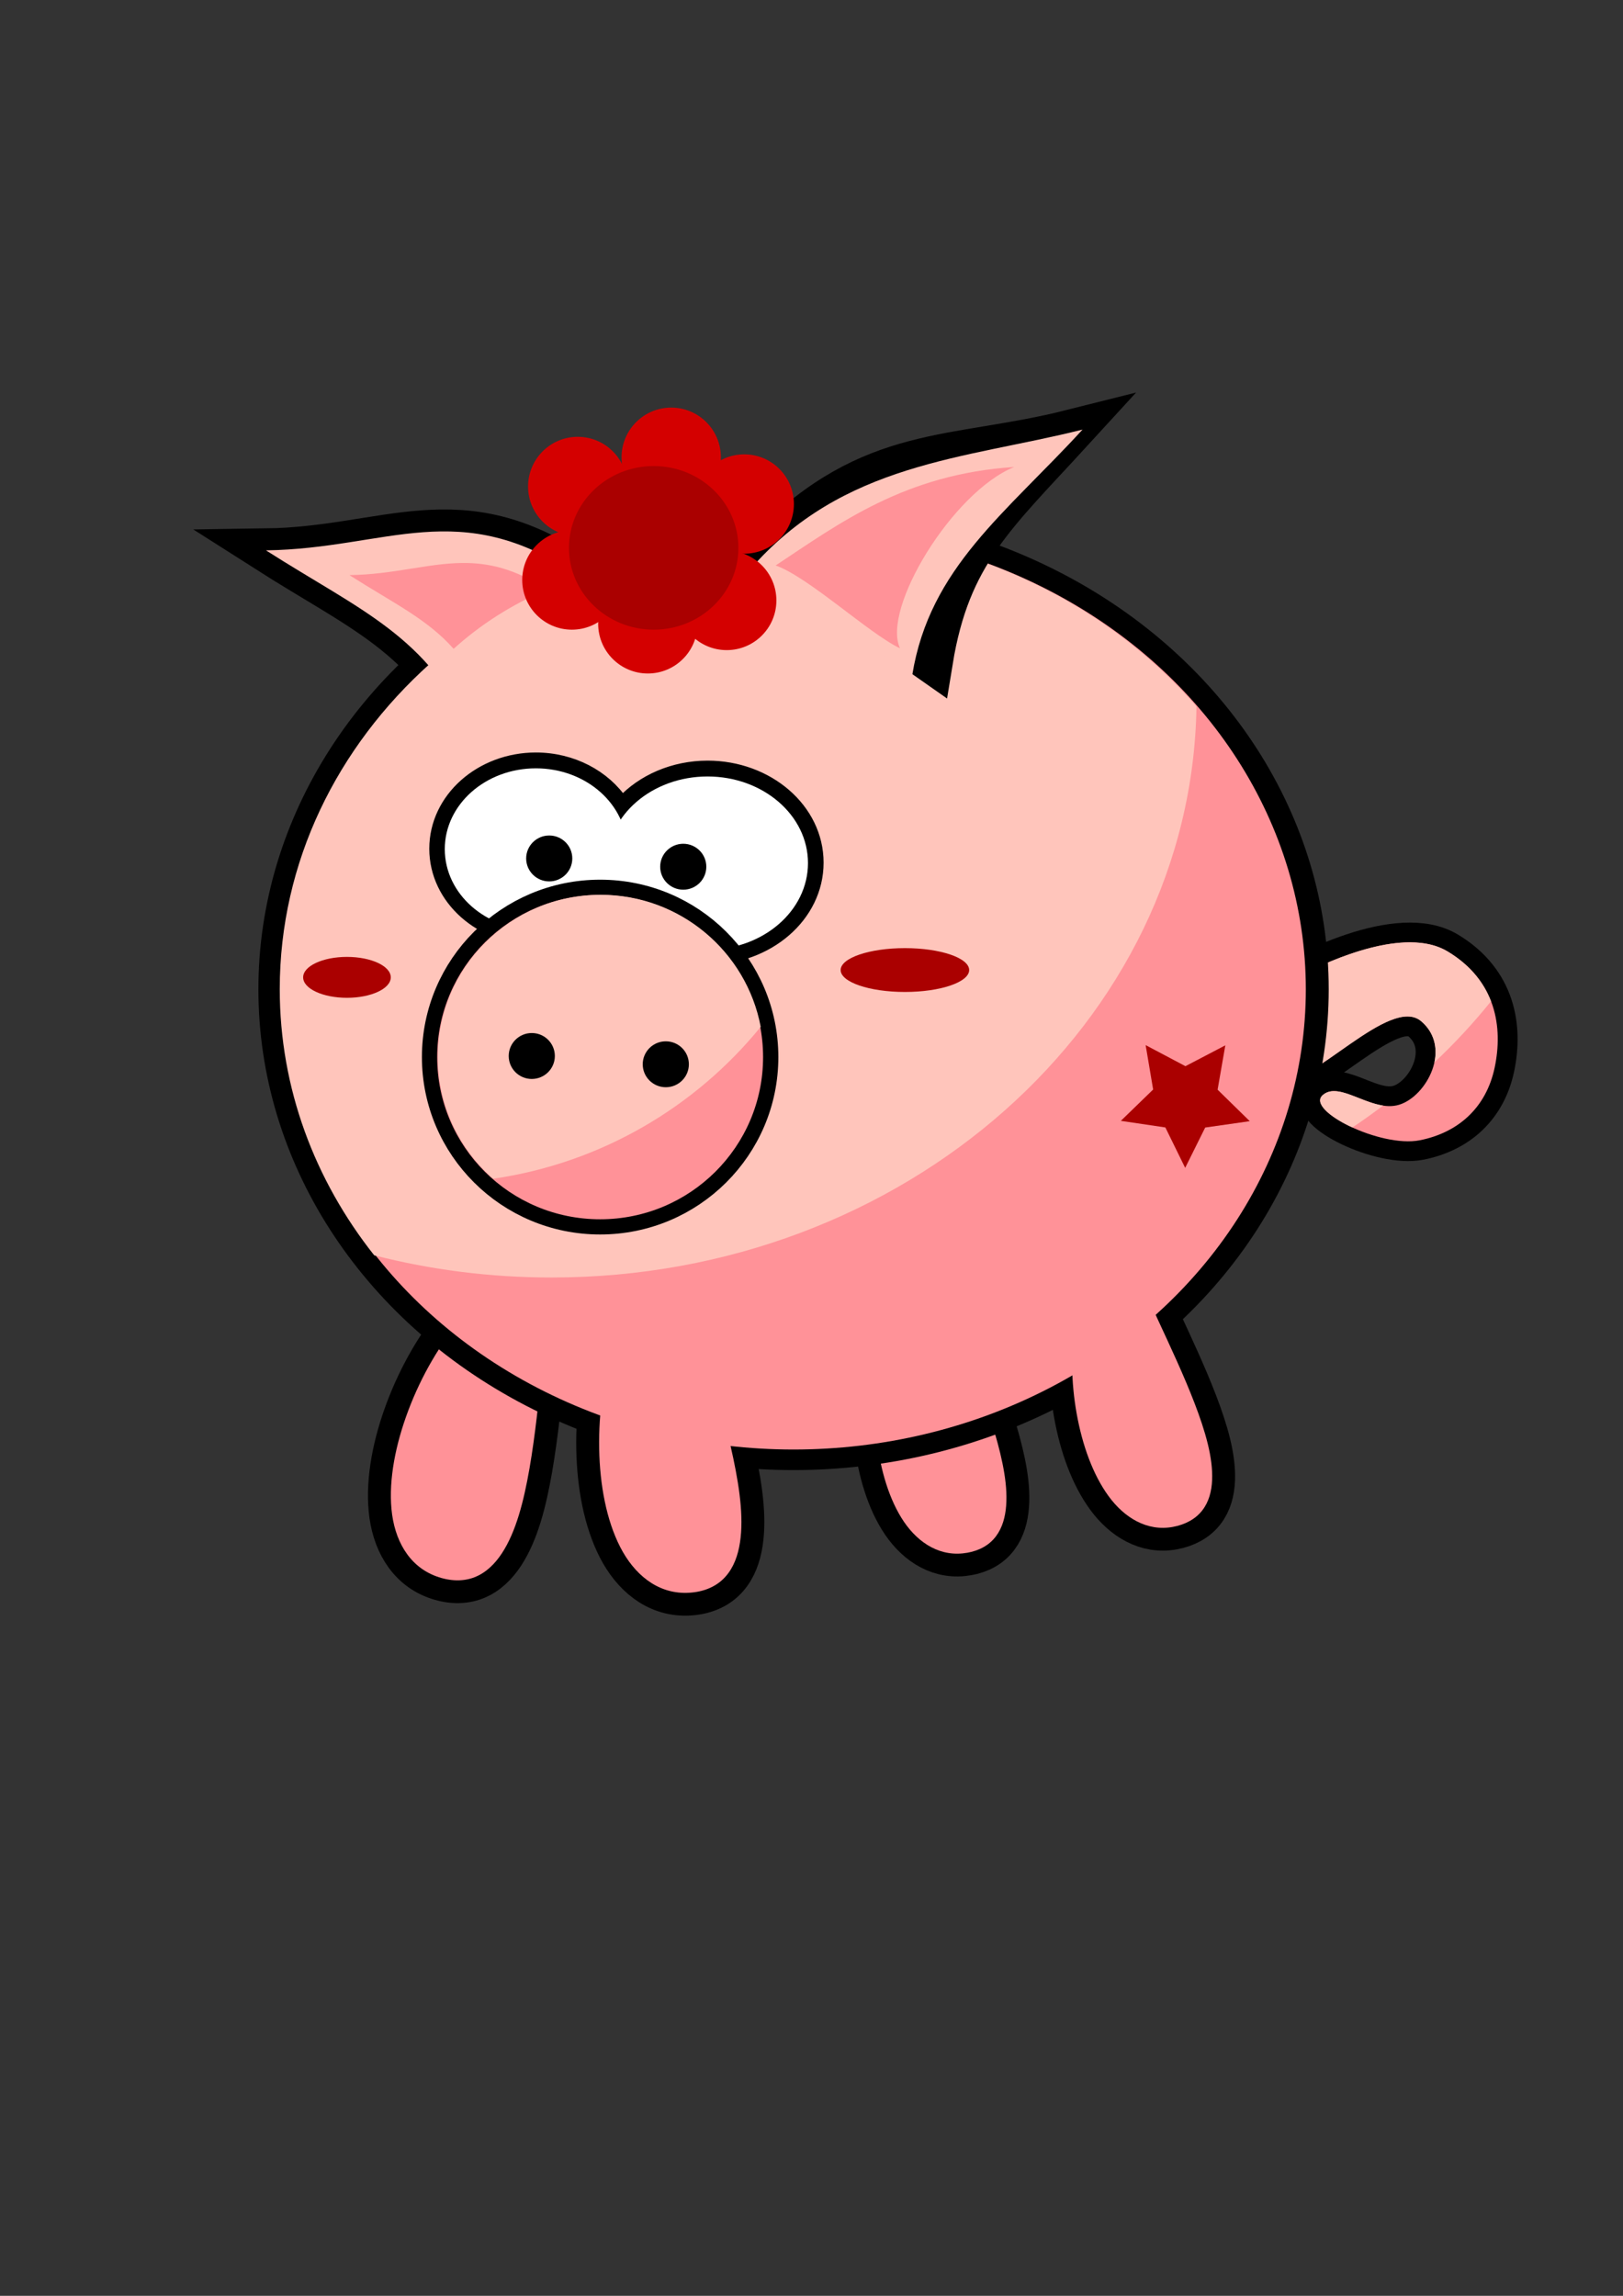 <?xml version="1.0" encoding="UTF-8" standalone="no"?>
<!-- Created with Inkscape (http://www.inkscape.org/) -->

<svg
   xmlns:dc="http://purl.org/dc/elements/1.1/"
   xmlns:cc="http://creativecommons.org/ns#"
   xmlns:rdf="http://www.w3.org/1999/02/22-rdf-syntax-ns#"
   xmlns:svg="http://www.w3.org/2000/svg"
   xmlns="http://www.w3.org/2000/svg"
   xmlns:xlink="http://www.w3.org/1999/xlink"
   xmlns:sodipodi="http://sodipodi.sourceforge.net/DTD/sodipodi-0.dtd"
   xmlns:inkscape="http://www.inkscape.org/namespaces/inkscape"
   id="svg8"
   version="1.1"
   viewBox="0 0 210 297"
   height="297mm"
   width="210mm"
   inkscape:version="0.92.4 (5da689c313, 2019-01-14)"
   sodipodi:docname="pig.svg">
  <rect x="0" y="0" width="210" height="297" fill="#333333" stroke="none"/>
  <defs
     id="defs2">
    <inkscape:perspective
       sodipodi:type="inkscape:persp3d"
       inkscape:vp_x="-228.79219 : 1378.8235 : 1"
       inkscape:vp_y="0 : 2672.7638 : 0"
       inkscape:vp_z="13657.96 : 1378.8235 : 1"
       inkscape:persp3d-origin="6714.5835 : 910.0376 : 1"
       id="perspective5316" />
    <inkscape:perspective
       id="perspective32"
       inkscape:persp3d-origin="1338.4052 : 593.74028 : 1"
       inkscape:vp_z="2708.0947 : 1170.0935 : 1"
       inkscape:vp_y="-188.66427 : 551.87118 : 0"
       inkscape:vp_x="-97.465241 : 210.97656 : 1"
       sodipodi:type="inkscape:persp3d" />
    <linearGradient
       id="linearGradient3274">
      <stop
         id="stop3276"
         offset="0"
         style="stop-color: rgb(255, 0, 0); stop-opacity: 1;" />
      <stop
         id="stop3278"
         offset="1"
         style="stop-color: rgb(255, 98, 98); stop-opacity: 1;" />
    </linearGradient>
    <linearGradient
       id="linearGradient3169">
      <stop
         id="stop3171"
         offset="0"
         style="stop-color: rgb(212, 212, 212); stop-opacity: 1;" />
      <stop
         id="stop3173"
         offset="1"
         style="stop-color: rgb(159, 150, 150); stop-opacity: 1;" />
    </linearGradient>
    <linearGradient
       id="linearGradient3161">
      <stop
         id="stop3163"
         offset="0"
         style="stop-color: rgb(0, 190, 255); stop-opacity: 1;" />
      <stop
         id="stop3165"
         offset="1"
         style="stop-color: rgb(0, 116, 255); stop-opacity: 1;" />
    </linearGradient>
    <linearGradient
       y2="602.719"
       x2="393.214"
       y1="544.862"
       x1="-133.214"
       gradientTransform="matrix(1.173,0,0,1.227,-28.228,-58.901)"
       gradientUnits="userSpaceOnUse"
       id="linearGradient3218"
       xlink:href="#linearGradient3169"
       inkscape:collect="always" />
    <linearGradient
       y2="537.005"
       x2="393.214"
       y1="180.934"
       x1="-133.214"
       gradientUnits="userSpaceOnUse"
       id="linearGradient3220"
       xlink:href="#linearGradient3169"
       inkscape:collect="always" />
    <linearGradient
       y2="501.291"
       x2="320.221"
       y1="215.219"
       x1="-60.221"
       gradientUnits="userSpaceOnUse"
       id="linearGradient3222"
       xlink:href="#linearGradient3161"
       inkscape:collect="always" />
    <linearGradient
       id="linearGradient2388">
      <stop
         id="stop2390"
         offset="0"
         style="stop-color:#ff0f0f;stop-opacity:1;" />
      <stop
         id="stop2392"
         offset="1"
         style="stop-color:#790000;stop-opacity:1;" />
    </linearGradient>
    <linearGradient
       id="linearGradient2342">
      <stop
         id="stop2344"
         offset="0"
         style="stop-color:#c98b2b;stop-opacity:0;" />
      <stop
         id="stop2346"
         offset="1"
         style="stop-color:#c98b2b;stop-opacity:1;" />
    </linearGradient>
    <linearGradient
       id="linearGradient2331">
      <stop
         id="stop2333"
         offset="0"
         style="stop-color:#fdfdfd;stop-opacity:1;" />
      <stop
         id="stop2335"
         offset="1"
         style="stop-color:#dcdcdc;stop-opacity:1;" />
    </linearGradient>
    <linearGradient
       id="linearGradient15809">
      <stop
         id="stop15811"
         offset="0"
         style="stop-color:#eeffaa;stop-opacity:1" />
      <stop
         id="stop15813"
         offset="1"
         style="stop-color:#82ad00;stop-opacity:1;" />
    </linearGradient>
    <linearGradient
       id="linearGradient6884">
      <stop
         id="stop6886"
         offset="0"
         style="stop-color:#ff8900;stop-opacity:1;" />
      <stop
         id="stop6888"
         offset="1"
         style="stop-color:#b64014;stop-opacity:1;" />
    </linearGradient>
    <linearGradient
       id="linearGradient5028">
      <stop
         id="stop5030"
         offset="0"
         style="stop-color:#2d5016;stop-opacity:1;" />
      <stop
         id="stop5032"
         offset="1"
         style="stop-color:#5aa02c;stop-opacity:1" />
    </linearGradient>
    <linearGradient
       id="linearGradient15803">
      <stop
         style="stop-color:#2b1100;stop-opacity:1;"
         offset="0"
         id="stop15805" />
      <stop
         style="stop-color:#d45500;stop-opacity:1"
         offset="1"
         id="stop15807" />
    </linearGradient>
    <linearGradient
       id="linearGradient11080">
      <stop
         id="stop11082"
         offset="0"
         style="stop-color:#f6ffd5;stop-opacity:1" />
      <stop
         id="stop11084"
         offset="1"
         style="stop-color:#529d50;stop-opacity:1;" />
    </linearGradient>
    <linearGradient
       id="linearGradient9737">
      <stop
         style="stop-color:#ffdd55;stop-opacity:1"
         offset="0"
         id="stop9739" />
      <stop
         style="stop-color:#4d7600;stop-opacity:1;"
         offset="1"
         id="stop9741" />
    </linearGradient>
    <linearGradient
       id="linearGradient8530">
      <stop
         style="stop-color:#eeffaa;stop-opacity:1"
         offset="0"
         id="stop8532" />
      <stop
         id="stop14737"
         offset="0.5"
         style="stop-color:#90bf55;stop-opacity:1;" />
      <stop
         style="stop-color:#338000;stop-opacity:1"
         offset="1"
         id="stop8534" />
    </linearGradient>
    <linearGradient
       id="linearGradient5040">
      <stop
         id="stop5042"
         offset="0"
         style="stop-color:#800000;stop-opacity:1;" />
      <stop
         id="stop5044"
         offset="1"
         style="stop-color:#501616;stop-opacity:1" />
    </linearGradient>
    <linearGradient
       id="linearGradient15797">
      <stop
         style="stop-color:#2b1100;stop-opacity:1;"
         offset="0"
         id="stop15799" />
      <stop
         style="stop-color:#aa4400;stop-opacity:1"
         offset="1"
         id="stop15801" />
    </linearGradient>
    <linearGradient
       id="linearGradient12058">
      <stop
         id="stop12060"
         offset="0"
         style="stop-color:#d4aa00;stop-opacity:1" />
      <stop
         id="stop12062"
         offset="1"
         style="stop-color:#ffeeaa;stop-opacity:1" />
    </linearGradient>
    <linearGradient
       id="linearGradient12064">
      <stop
         style="stop-color:#e9cc55;stop-opacity:1"
         offset="0"
         id="stop12066" />
      <stop
         style="stop-color:#ffeeaa;stop-opacity:1"
         offset="1"
         id="stop12068" />
    </linearGradient>
    <linearGradient
       id="linearGradient11913">
      <stop
         style="stop-color:#e6aa00;stop-opacity:1;"
         offset="0"
         id="stop11915" />
      <stop
         style="stop-color:#ffeeaa;stop-opacity:1"
         offset="1"
         id="stop11917" />
    </linearGradient>
    <linearGradient
       id="linearGradient12236">
      <stop
         style="stop-color:#d4aa00;stop-opacity:1"
         offset="0"
         id="stop12238" />
      <stop
         style="stop-color:#ffe680;stop-opacity:1"
         offset="1"
         id="stop12240" />
    </linearGradient>
    <linearGradient
       id="linearGradient12230">
      <stop
         id="stop12232"
         offset="0"
         style="stop-color:#d4aa00;stop-opacity:1" />
      <stop
         id="stop12234"
         offset="1"
         style="stop-color:#f4eed7;stop-opacity:1" />
    </linearGradient>
    <linearGradient
       id="linearGradient12532">
      <stop
         id="stop12534"
         offset="0"
         style="stop-color:#e9cc55;stop-opacity:1" />
      <stop
         id="stop12536"
         offset="1"
         style="stop-color:#decd87;stop-opacity:1" />
    </linearGradient>
    <linearGradient
       id="linearGradient12526">
      <stop
         style="stop-color:#d4aa00;stop-opacity:1"
         offset="0"
         id="stop12528" />
      <stop
         style="stop-color:#e9ddaf;stop-opacity:1"
         offset="1"
         id="stop12530" />
    </linearGradient>
    <linearGradient
       id="linearGradient12520">
      <stop
         id="stop12522"
         offset="0"
         style="stop-color:#e9cc55;stop-opacity:1" />
      <stop
         id="stop12524"
         offset="1"
         style="stop-color:#fff6d5;stop-opacity:1" />
    </linearGradient>
    <linearGradient
       id="linearGradient10390">
      <stop
         style="stop-color:#552200;stop-opacity:1"
         offset="0"
         id="stop10392" />
      <stop
         style="stop-color:#554400;stop-opacity:1"
         offset="1"
         id="stop10394" />
    </linearGradient>
    <linearGradient
       id="linearGradient10132">
      <stop
         id="stop10134"
         offset="0"
         style="stop-color:#afe9af;stop-opacity:1;" />
      <stop
         id="stop10136"
         offset="1"
         style="stop-color:#004900;stop-opacity:1;" />
    </linearGradient>
    <linearGradient
       id="linearGradient10260">
      <stop
         style="stop-color:#002b00;stop-opacity:1"
         offset="0"
         id="stop10262" />
      <stop
         style="stop-color:#7db27d;stop-opacity:1"
         offset="1"
         id="stop10264" />
    </linearGradient>
    <linearGradient
       id="linearGradient9824">
      <stop
         id="stop9826"
         offset="0"
         style="stop-color:#9dc22c;stop-opacity:1;" />
      <stop
         id="stop9828"
         offset="1"
         style="stop-color:#eeffaa;stop-opacity:1" />
    </linearGradient>
    <linearGradient
       id="linearGradient11611">
      <stop
         style="stop-color:#000050;stop-opacity:1;"
         offset="0"
         id="stop11613" />
      <stop
         style="stop-color:#22280b;stop-opacity:0;"
         offset="1"
         id="stop11615" />
    </linearGradient>
    <linearGradient
       id="linearGradient12008">
      <stop
         id="stop12010"
         offset="0"
         style="stop-color:#552200;stop-opacity:1" />
      <stop
         id="stop12012"
         offset="1"
         style="stop-color:#002400;stop-opacity:1;" />
    </linearGradient>
    <linearGradient
       id="linearGradient9014">
      <stop
         id="stop9018"
         offset="0"
         style="stop-color:#ffff14;stop-opacity:1;" />
      <stop
         style="stop-color:#ffcc00;stop-opacity:1"
         offset="1"
         id="stop9020" />
    </linearGradient>
    <linearGradient
       id="linearGradient9112">
      <stop
         style="stop-color:#d45500;stop-opacity:1"
         offset="0"
         id="stop9114" />
      <stop
         style="stop-color:#ffffff;stop-opacity:1"
         offset="1"
         id="stop9116" />
    </linearGradient>
    <linearGradient
       id="linearGradient9427">
      <stop
         style="stop-color:#abc837;stop-opacity:1;"
         offset="0"
         id="stop9429" />
      <stop
         style="stop-color:#225500;stop-opacity:1"
         offset="1"
         id="stop9431" />
    </linearGradient>
    <linearGradient
       id="linearGradient9044">
      <stop
         id="stop9046"
         offset="0"
         style="stop-color:#abc837;stop-opacity:1;" />
      <stop
         id="stop9048"
         offset="1"
         style="stop-color:#338000;stop-opacity:1" />
    </linearGradient>
    <linearGradient
       id="linearGradient9421">
      <stop
         id="stop9423"
         offset="0"
         style="stop-color:#aad400;stop-opacity:1" />
      <stop
         id="stop9425"
         offset="1"
         style="stop-color:#225500;stop-opacity:1" />
    </linearGradient>
    <linearGradient
       id="linearGradient9415">
      <stop
         id="stop9417"
         offset="0"
         style="stop-color:#ccff00;stop-opacity:1" />
      <stop
         id="stop9419"
         offset="1"
         style="stop-color:#447821;stop-opacity:1" />
    </linearGradient>
    <linearGradient
       id="linearGradient9472">
      <stop
         id="stop9474"
         offset="0"
         style="stop-color:#ccff00;stop-opacity:1" />
      <stop
         id="stop9476"
         offset="1"
         style="stop-color:#225500;stop-opacity:1" />
    </linearGradient>
    <linearGradient
       id="linearGradient9246">
      <stop
         style="stop-color:#aad400;stop-opacity:1"
         offset="0"
         id="stop9248" />
      <stop
         style="stop-color:#338000;stop-opacity:1"
         offset="1"
         id="stop9250" />
    </linearGradient>
    <linearGradient
       id="linearGradient9276">
      <stop
         style="stop-color:#ccff00;stop-opacity:1"
         offset="0"
         id="stop9278" />
      <stop
         style="stop-color:#338000;stop-opacity:1"
         offset="1"
         id="stop9280" />
    </linearGradient>
    <linearGradient
       id="linearGradient9985">
      <stop
         id="stop9987"
         offset="0"
         style="stop-color:#ddff55;stop-opacity:1" />
      <stop
         id="stop9989"
         offset="1"
         style="stop-color:#338000;stop-opacity:1" />
    </linearGradient>
    <linearGradient
       id="linearGradient10384">
      <stop
         style="stop-color:#2b1100;stop-opacity:1;"
         offset="0"
         id="stop10386" />
      <stop
         style="stop-color:#603d00;stop-opacity:1;"
         offset="1"
         id="stop10388" />
    </linearGradient>
    <clipPath
       id="clipPath7154"
       clipPathUnits="userSpaceOnUse">
      <path
         style="fill:url(#linearGradient7158);fill-opacity:1;stroke:#8a916f;stroke-width:0.289;stroke-miterlimit:4;stroke-opacity:1;stroke-dasharray:none;stroke-dashoffset:0"
         d="m 24.115,-171.417 c -11.624,0 -21.015,15.446 -21.015,34.499 0,0.388 0.032,0.757 0.04,1.142 -2.187,3.736 -6.022,8.676 -6.022,14.11 l 0,1.223 0,4.567 0,54.738 268.729,0 0,-54.738 0,-4.567 0,-1.223 c 0,-5.496 -4.704,-10.521 -6.936,-14.273 -1.099,-15.37 -10.255,-27.404 -21.37,-27.404 -6.791,0 -12.825,4.499 -16.749,11.5 -2.214,-1.32 -5.201,-1.538 -8.374,-0.245 -2.145,0.874 -4.097,2.331 -5.688,4.078 -2.096,-11.38 -10.65,-19.9 -20.936,-19.9 -11.389,0 -20.731,10.445 -21.449,23.652 -1.805,-2.424 -4.433,-3.915 -7.387,-3.915 -0.74,0 -1.48,0.144 -2.173,0.326 -3.65,-8.334 -13.643,-14.354 -25.439,-14.354 -11.001,0 -20.398,5.258 -24.57,12.723 -1.509,-0.702 -3.157,-1.142 -4.938,-1.142 -1.175,0 -2.289,0.253 -3.358,0.571 -3.209,-7.801 -10.633,-13.294 -19.316,-13.294 -7.557,0 -14.143,4.148 -17.855,10.358 -2.6,-2.173 -5.61,-3.425 -8.848,-3.425 -2.873,0 -5.588,0.952 -7.979,2.691 -3.604,-10.525 -10.48,-17.698 -18.368,-17.698 z"
         id="path7156"
         inkscape:connector-curvature="0"
         sodipodi:nodetypes="sscsccccccscscscscscscscscscs" />
    </clipPath>
    <linearGradient
       id="linearGradient6546">
      <stop
         id="stop6548"
         offset="0"
         style="stop-color:#ff6600;stop-opacity:1;" />
      <stop
         id="stop6550"
         offset="1"
         style="stop-color:#ffa800;stop-opacity:1;" />
    </linearGradient>
    <linearGradient
       id="linearGradient6605">
      <stop
         id="stop6607"
         offset="0"
         style="stop-color:#008000;stop-opacity:1;" />
      <stop
         id="stop6609"
         offset="1"
         style="stop-color:#aad400;stop-opacity:1" />
    </linearGradient>
    <clipPath
       id="clipPath7148"
       clipPathUnits="userSpaceOnUse">
      <path
         style="fill:url(#linearGradient7152);fill-opacity:1;stroke:#8a916f;stroke-width:0.256;stroke-miterlimit:4;stroke-opacity:1;stroke-dasharray:none;stroke-dashoffset:0"
         d="m 30.731,-166.893 c -10.217,-1.007 -19.808,11.756 -21.458,28.503 -0.034,0.341 -0.038,0.668 -0.064,1.007 -2.246,3.095 -6.044,7.104 -6.515,11.88 l -0.106,1.075 -0.396,4.014 -4.74,48.111 236.197,23.272 4.74,-48.111 0.396,-4.014 0.106,-1.075 c 0.476,-4.831 -3.223,-9.655 -4.861,-13.146 0.365,-13.604 -6.64,-24.974 -16.41,-25.937 -5.969,-0.588 -11.662,2.843 -15.717,8.657 -1.832,-1.352 -4.438,-1.803 -7.339,-0.94 -1.961,0.583 -3.803,1.694 -5.353,3.092 -0.856,-10.183 -7.638,-18.413 -16.678,-19.304 -10.01,-0.986 -19.126,7.385 -20.901,18.931 -1.376,-2.287 -3.557,-3.825 -6.153,-4.081 -0.65,-0.064 -1.313,-0.001 -1.938,0.099 -2.487,-7.641 -10.748,-13.798 -21.116,-14.82 -9.669,-0.953 -18.384,2.855 -22.697,9.055 -1.265,-0.748 -2.676,-1.277 -4.241,-1.431 -1.033,-0.102 -2.033,0.024 -3.001,0.211 -2.145,-7.135 -8.195,-12.605 -15.826,-13.357 -6.643,-0.654 -12.79,2.421 -16.59,7.558 -2.097,-2.135 -4.634,-3.497 -7.48,-3.777 -2.525,-0.249 -4.994,0.353 -7.246,1.675 -2.256,-9.563 -7.679,-16.463 -14.612,-17.146 z"
         id="path7150"
         inkscape:connector-curvature="0"
         sodipodi:nodetypes="sscsccccccscscscscscscscscscs" />
    </clipPath>
    <clipPath
       id="clipPath7142"
       clipPathUnits="userSpaceOnUse">
      <path
         style="fill:url(#linearGradient7146);fill-opacity:1;stroke:#8a916f;stroke-width:0.286;stroke-miterlimit:4;stroke-opacity:1;stroke-dasharray:none;stroke-dashoffset:0"
         d="m 52.692,-157.68 c -11.468,0.473 -20.105,16.094 -19.329,34.892 0.016,0.383 0.062,0.745 0.085,1.125 -2.006,3.775 -5.588,8.805 -5.367,14.166 l 0.05,1.207 0.186,4.506 2.227,54.005 265.129,-10.935 -2.227,-54.005 -0.186,-4.506 -0.05,-1.207 c -0.224,-5.422 -5.069,-10.189 -7.424,-13.799 -1.71,-15.119 -11.232,-26.619 -22.199,-26.167 -6.7,0.276 -12.47,4.96 -16.056,12.027 -2.238,-1.212 -5.194,-1.306 -8.272,0.099 -2.08,0.95 -3.947,2.467 -5.446,4.255 -2.531,-11.142 -11.318,-19.2 -21.465,-18.782 -11.236,0.463 -20.028,11.149 -20.199,24.208 -1.879,-2.318 -4.533,-3.682 -7.447,-3.562 -0.73,0.03 -1.454,0.203 -2.13,0.41 -3.941,-8.073 -14.044,-13.607 -25.682,-13.127 -10.854,0.448 -19.911,6.018 -23.723,13.552 -1.517,-0.631 -3.161,-0.998 -4.918,-0.926 -1.159,0.048 -2.248,0.343 -3.289,0.7 -3.483,-7.566 -11.032,-12.683 -19.598,-12.33 -7.456,0.308 -13.784,4.668 -17.194,10.946 -2.654,-2.038 -5.674,-3.151 -8.869,-3.019 -2.835,0.117 -5.475,1.167 -7.763,2.98 -3.984,-10.238 -11.06,-17.035 -18.842,-16.714 z"
         id="path7144"
         inkscape:connector-curvature="0"
         sodipodi:nodetypes="sscsccccccscscscscscscscscscs" />
    </clipPath>
    <clipPath
       id="clipPath7136"
       clipPathUnits="userSpaceOnUse">
      <path
         style="fill:url(#linearGradient7140);fill-opacity:1;stroke:#8a916f;stroke-width:0.316;stroke-miterlimit:4;stroke-opacity:1;stroke-dasharray:none;stroke-dashoffset:0"
         d="m -61.991,-183.716 c -12.596,-1.41 -24.645,14.187 -26.957,34.833 -0.047,0.421 -0.057,0.824 -0.096,1.242 -2.823,3.783 -7.578,8.671 -8.237,14.558 l -0.148,1.326 -0.554,4.949 -6.642,59.313 291.191,32.608 6.642,-59.313 0.554,-4.949 0.148,-1.326 c 0.667,-5.955 -3.82,-11.972 -5.784,-16.307 0.674,-16.788 -7.787,-30.938 -19.831,-32.287 -7.359,-0.824 -14.442,3.319 -19.544,10.429 -2.239,-1.699 -5.449,-2.298 -9.045,-1.281 -2.43,0.687 -4.722,2.029 -6.658,3.729 -0.89,-12.585 -9.126,-22.856 -20.271,-24.104 -12.341,-1.382 -23.731,8.802 -26.112,23.026 -1.661,-2.846 -4.329,-4.78 -7.529,-5.138 -0.801,-0.09 -1.621,-0.023 -2.394,0.09 -2.944,-9.473 -13.041,-17.209 -25.823,-18.641 -11.921,-1.335 -22.741,3.223 -28.167,10.805 -1.55,-0.944 -3.282,-1.62 -5.212,-1.836 -1.273,-0.143 -2.511,-0.003 -3.708,0.211 -2.531,-8.843 -9.909,-15.695 -19.318,-16.749 -8.189,-0.917 -15.828,2.779 -20.604,9.057 -2.554,-2.67 -5.663,-4.392 -9.172,-4.785 -3.113,-0.349 -6.171,0.353 -8.973,1.948 -2.628,-11.842 -9.209,-20.449 -17.756,-21.406 z"
         id="path7138"
         inkscape:connector-curvature="0"
         sodipodi:nodetypes="sscsccccccscscscscscscscscscs" />
    </clipPath>
    <clipPath
       id="clipPath7130"
       clipPathUnits="userSpaceOnUse">
      <path
         style="fill:url(#linearGradient7134);fill-opacity:1;stroke:#8a916f;stroke-width:0.279;stroke-miterlimit:4;stroke-opacity:1;stroke-dasharray:none;stroke-dashoffset:0"
         d="m -49.147,-185.044 c -11.14,-1.098 -21.598,12.818 -23.397,31.078 -0.037,0.372 -0.041,0.728 -0.07,1.098 -2.449,3.374 -6.59,7.746 -7.103,12.953 l -0.116,1.172 -0.431,4.377 -5.169,52.459 257.539,25.375 5.169,-52.459 0.431,-4.377 0.116,-1.172 c 0.519,-5.267 -3.514,-10.527 -5.3,-14.333 0.398,-14.834 -7.24,-27.231 -17.893,-28.28 -6.509,-0.641 -12.715,3.1 -17.137,9.439 -1.997,-1.474 -4.839,-1.966 -8.002,-1.025 -2.138,0.636 -4.146,1.847 -5.836,3.371 -0.934,-11.104 -8.328,-20.077 -18.185,-21.048 -10.914,-1.075 -20.854,8.052 -22.789,20.642 -1.501,-2.494 -3.879,-4.17 -6.709,-4.449 -0.709,-0.07 -1.432,-0.001 -2.113,0.108 -2.711,-8.331 -11.719,-15.045 -23.024,-16.159 -10.543,-1.039 -20.045,3.113 -24.748,9.873 -1.38,-0.815 -2.917,-1.392 -4.624,-1.561 -1.126,-0.111 -2.217,0.026 -3.272,0.23 -2.339,-7.779 -8.935,-13.744 -17.256,-14.564 -7.243,-0.714 -13.945,2.64 -18.089,8.241 -2.286,-2.328 -5.053,-3.813 -8.156,-4.118 -2.754,-0.271 -5.446,0.385 -7.901,1.826 -2.46,-10.427 -8.373,-17.951 -15.932,-18.696 z"
         id="path7132"
         inkscape:connector-curvature="0"
         sodipodi:nodetypes="sscsccccccscscscscscscscscscs" />
    </clipPath>
    <clipPath
       id="clipPath7124"
       clipPathUnits="userSpaceOnUse">
      <path
         style="fill:url(#linearGradient7128);fill-opacity:1;stroke:#8a916f;stroke-width:0.312;stroke-miterlimit:4;stroke-opacity:1;stroke-dasharray:none;stroke-dashoffset:0"
         d="m -71.466,-142.797 c -12.392,1.753 -20.073,19.636 -17.199,39.947 0.059,0.414 0.148,0.802 0.214,1.211 -1.768,4.313 -5.111,10.158 -4.292,15.95 l 0.185,1.304 0.689,4.869 8.256,58.353 286.478,-40.532 -8.256,-58.353 -0.689,-4.869 -0.185,-1.304 c -0.829,-5.859 -6.601,-10.507 -9.547,-14.169 -3.49,-16.219 -15.065,-27.667 -26.915,-25.99 -7.24,1.024 -12.993,6.73 -16.12,14.785 -2.559,-1.073 -5.777,-0.856 -8.964,1.002 -2.155,1.256 -4.016,3.103 -5.449,5.205 -3.95,-11.815 -14.355,-19.608 -25.32,-18.057 -12.141,1.718 -20.524,14.262 -19.299,28.449 -2.289,-2.312 -5.316,-3.505 -8.465,-3.059 -0.788,0.112 -1.556,0.377 -2.267,0.675 -5.148,-8.333 -16.709,-13.245 -29.284,-11.465 -11.728,1.659 -20.953,8.682 -24.274,17.269 -1.714,-0.521 -3.537,-0.741 -5.436,-0.472 -1.253,0.177 -2.402,0.615 -3.493,1.115 -4.598,-7.832 -13.341,-12.568 -22.597,-11.259 -8.057,1.14 -14.451,6.555 -17.472,13.735 -3.099,-1.925 -6.497,-2.806 -9.949,-2.317 -3.063,0.433 -5.814,1.858 -8.1,4.073 -5.43,-10.677 -13.842,-17.286 -22.251,-16.097 z"
         id="path7126"
         inkscape:connector-curvature="0"
         sodipodi:nodetypes="sscsccccccscscscscscscscscscs" />
    </clipPath>
    <clipPath
       id="clipPath7118"
       clipPathUnits="userSpaceOnUse">
      <path
         style="fill:url(#linearGradient7122);fill-opacity:1;stroke:#8a916f;stroke-width:0.316;stroke-miterlimit:4;stroke-opacity:1;stroke-dasharray:none;stroke-dashoffset:0"
         d="m -87.493,-195.499 c -12.596,-1.41 -24.645,14.187 -26.957,34.833 -0.047,0.421 -0.057,0.824 -0.096,1.242 -2.823,3.783 -7.578,8.671 -8.237,14.558 l -0.148,1.326 -0.554,4.949 -6.642,59.313 291.191,32.608 6.642,-59.313 0.554,-4.949 0.148,-1.326 c 0.667,-5.955 -3.82,-11.972 -5.784,-16.307 0.674,-16.788 -7.787,-30.938 -19.831,-32.287 -7.359,-0.824 -14.442,3.319 -19.544,10.429 -2.239,-1.699 -5.449,-2.298 -9.045,-1.281 -2.43,0.687 -4.722,2.029 -6.658,3.729 -0.89,-12.585 -9.126,-22.856 -20.271,-24.104 -12.341,-1.382 -23.731,8.802 -26.112,23.026 -1.661,-2.846 -4.329,-4.78 -7.529,-5.138 -0.801,-0.09 -1.621,-0.023 -2.394,0.09 -2.944,-9.473 -13.041,-17.209 -25.823,-18.641 -11.921,-1.335 -22.741,3.223 -28.167,10.805 -1.55,-0.944 -3.282,-1.62 -5.212,-1.836 -1.273,-0.143 -2.511,-0.003 -3.708,0.211 -2.531,-8.843 -9.909,-15.695 -19.318,-16.749 -8.189,-0.917 -15.828,2.779 -20.604,9.057 -2.554,-2.67 -5.663,-4.393 -9.172,-4.785 -3.113,-0.349 -6.171,0.353 -8.973,1.948 -2.628,-11.842 -9.209,-20.449 -17.756,-21.406 z"
         id="path7120"
         inkscape:connector-curvature="0"
         sodipodi:nodetypes="sscsccccccscscscscscscscscscs" />
    </clipPath>
    <clipPath
       id="clipPath7112"
       clipPathUnits="userSpaceOnUse">
      <path
         style="fill:url(#linearGradient7116);fill-opacity:1;stroke:#8a916f;stroke-width:0.395;stroke-miterlimit:4;stroke-opacity:1;stroke-dasharray:none;stroke-dashoffset:0"
         d="m -223.869,-217.73 c -15.786,-1.555 -30.606,18.165 -33.155,44.04 -0.052,0.527 -0.058,1.032 -0.099,1.556 -3.47,4.781 -9.339,10.977 -10.066,18.356 l -0.164,1.661 -0.611,6.203 -7.324,74.337 364.949,35.958 7.324,-74.337 0.611,-6.203 0.164,-1.661 c 0.735,-7.464 -4.98,-14.918 -7.51,-20.311 0.564,-21.02 -10.26,-38.588 -25.355,-40.075 -9.223,-0.909 -18.018,4.393 -24.284,13.376 -2.83,-2.089 -6.857,-2.785 -11.34,-1.453 -3.03,0.901 -5.875,2.618 -8.271,4.777 -1.323,-15.734 -11.801,-28.451 -25.769,-29.827 -15.466,-1.524 -29.551,11.411 -32.294,29.25 -2.126,-3.534 -5.497,-5.91 -9.508,-6.305 -1.004,-0.099 -2.029,-0.002 -2.994,0.152 -3.842,-11.806 -16.607,-21.319 -32.627,-22.898 -14.94,-1.472 -28.406,4.411 -35.07,13.991 -1.955,-1.155 -4.134,-1.973 -6.553,-2.211 -1.596,-0.157 -3.142,0.037 -4.636,0.326 -3.314,-11.024 -12.662,-19.477 -24.454,-20.639 -10.263,-1.011 -19.762,3.741 -25.633,11.677 -3.24,-3.299 -7.16,-5.403 -11.558,-5.836 -3.902,-0.384 -7.717,0.545 -11.196,2.587 -3.486,-14.776 -11.865,-25.437 -22.577,-26.493 z"
         id="path7114"
         inkscape:connector-curvature="0"
         sodipodi:nodetypes="sscsccccccscscscscscscscscscs" />
    </clipPath>
    <linearGradient
       id="linearGradient11458">
      <stop
         id="stop11460"
         offset="0"
         style="stop-color:#2b1100;stop-opacity:1;" />
      <stop
         id="stop11463"
         offset="1"
         style="stop-color:#913300;stop-opacity:1" />
    </linearGradient>
    <linearGradient
       id="linearGradient5973">
      <stop
         id="stop5975"
         offset="0"
         style="stop-color:#3d1700;stop-opacity:1;" />
      <stop
         id="stop5977"
         offset="1"
         style="stop-color:#693009;stop-opacity:1" />
    </linearGradient>
    <linearGradient
       id="linearGradient16452">
      <stop
         id="stop16454"
         offset="0"
         style="stop-color:#552200;stop-opacity:1" />
      <stop
         id="stop16456"
         offset="1"
         style="stop-color:#c87137;stop-opacity:1" />
    </linearGradient>
    <linearGradient
       id="linearGradient6891">
      <stop
         id="stop6893"
         offset="0"
         style="stop-color:#b3b3b3;stop-opacity:1" />
      <stop
         id="stop6895"
         offset="1"
         style="stop-color:#f2f2f2;stop-opacity:1" />
    </linearGradient>
    <linearGradient
       id="linearGradient6885">
      <stop
         id="stop6887"
         offset="0"
         style="stop-color:#cccccc;stop-opacity:1" />
      <stop
         id="stop6889"
         offset="1"
         style="stop-color:#ffffff;stop-opacity:1" />
    </linearGradient>
    <linearGradient
       id="linearGradient6897">
      <stop
         id="stop6899"
         offset="0"
         style="stop-color:#e1e1e1;stop-opacity:1" />
      <stop
         id="stop6901"
         offset="1"
         style="stop-color:#ffffff;stop-opacity:1" />
    </linearGradient>
    <linearGradient
       id="linearGradient6557">
      <stop
         style="stop-color:#000000;stop-opacity:1"
         offset="0"
         id="stop6559" />
      <stop
         style="stop-color:#333333;stop-opacity:1"
         offset="1"
         id="stop6561" />
    </linearGradient>
    <linearGradient
       id="linearGradient6551">
      <stop
         style="stop-color:#000000;stop-opacity:1"
         offset="0"
         id="stop6553" />
      <stop
         style="stop-color:#666666;stop-opacity:1"
         offset="1"
         id="stop6555" />
    </linearGradient>
    <linearGradient
       id="linearGradient6563">
      <stop
         style="stop-color:#333333;stop-opacity:1"
         offset="0"
         id="stop6565" />
      <stop
         style="stop-color:#808080;stop-opacity:1"
         offset="1"
         id="stop6567" />
    </linearGradient>
    <linearGradient
       id="linearGradient6412">
      <stop
         style="stop-color:#ececec;stop-opacity:1"
         offset="0"
         id="stop6414" />
      <stop
         style="stop-color:#cccccc;stop-opacity:1"
         offset="1"
         id="stop6416" />
    </linearGradient>
    <linearGradient
       id="linearGradient6418">
      <stop
         style="stop-color:#f9f9f9;stop-opacity:1"
         offset="0"
         id="stop6420" />
      <stop
         style="stop-color:#e6e6e6;stop-opacity:1"
         offset="1"
         id="stop6422" />
    </linearGradient>
    <linearGradient
       id="linearGradient15946">
      <stop
         style="stop-color:#e9afaf;stop-opacity:1"
         offset="0"
         id="stop15948" />
      <stop
         style="stop-color:#d35f5f;stop-opacity:1"
         offset="1"
         id="stop15950" />
    </linearGradient>
    <linearGradient
       id="linearGradient6394">
      <stop
         id="stop6396"
         offset="0"
         style="stop-color:#ffffff;stop-opacity:1" />
      <stop
         id="stop6398"
         offset="1"
         style="stop-color:#e6e6e6;stop-opacity:1" />
    </linearGradient>
    <linearGradient
       id="linearGradient6402">
      <stop
         style="stop-color:#ebebeb;stop-opacity:1"
         offset="0"
         id="stop6404" />
      <stop
         style="stop-color:#ffffff;stop-opacity:1"
         offset="1"
         id="stop6406" />
    </linearGradient>
    <linearGradient
       id="linearGradient15836">
      <stop
         id="stop15838"
         offset="0"
         style="stop-color:#c83737;stop-opacity:1" />
      <stop
         id="stop15840"
         offset="1"
         style="stop-color:#de8787;stop-opacity:1" />
    </linearGradient>
    <linearGradient
       id="linearGradient6805">
      <stop
         id="stop6807"
         offset="0"
         style="stop-color:#f2f2f2;stop-opacity:1" />
      <stop
         id="stop6809"
         offset="1"
         style="stop-color:#e6e6e6;stop-opacity:1" />
    </linearGradient>
    <linearGradient
       id="linearGradient6817">
      <stop
         id="stop6819"
         offset="0"
         style="stop-color:#f9f9f9;stop-opacity:1" />
      <stop
         id="stop6821"
         offset="1"
         style="stop-color:#e3dbdb;stop-opacity:1" />
    </linearGradient>
    <linearGradient
       id="linearGradient6201">
      <stop
         style="stop-color:#cccccc;stop-opacity:1"
         offset="0"
         id="stop6203" />
      <stop
         style="stop-color:#ececec;stop-opacity:1"
         offset="1"
         id="stop6205" />
    </linearGradient>
    <linearGradient
       id="linearGradient6207">
      <stop
         style="stop-color:#cccccc;stop-opacity:1"
         offset="0"
         id="stop6209" />
      <stop
         style="stop-color:#f2f2f2;stop-opacity:1"
         offset="1"
         id="stop6211" />
    </linearGradient>
    <linearGradient
       id="linearGradient6195">
      <stop
         id="stop6197"
         offset="0"
         style="stop-color:#e8e8e8;stop-opacity:1" />
      <stop
         id="stop6199"
         offset="1"
         style="stop-color:#ffffff;stop-opacity:1" />
    </linearGradient>
    <linearGradient
       id="linearGradient16206">
      <stop
         id="stop16208"
         offset="0"
         style="stop-color:#552200;stop-opacity:1" />
      <stop
         id="stop16210"
         offset="1"
         style="stop-color:#ffd496;stop-opacity:1;" />
    </linearGradient>
    <linearGradient
       id="linearGradient5303">
      <stop
         style="stop-color:#552200;stop-opacity:1"
         offset="0"
         id="stop5305" />
      <stop
         style="stop-color:#f2c78b;stop-opacity:1"
         offset="1"
         id="stop5307" />
    </linearGradient>
    <linearGradient
       id="linearGradient6625">
      <stop
         style="stop-color:#784421;stop-opacity:1"
         offset="0"
         id="stop6627" />
      <stop
         style="stop-color:#e9ddaf;stop-opacity:1"
         offset="1"
         id="stop6629" />
    </linearGradient>
    <linearGradient
       id="linearGradient6617">
      <stop
         id="stop6619"
         offset="0"
         style="stop-color:#552200;stop-opacity:1;" />
      <stop
         id="stop6621"
         offset="1"
         style="stop-color:#a05a2c;stop-opacity:1" />
    </linearGradient>
    <linearGradient
       id="linearGradient16009">
      <stop
         id="stop16011"
         offset="0"
         style="stop-color:#999999;stop-opacity:1" />
      <stop
         id="stop16013"
         offset="1"
         style="stop-color:#f9f9f9;stop-opacity:1" />
    </linearGradient>
    <linearGradient
       id="linearGradient4976">
      <stop
         style="stop-color:#b3b3b3;stop-opacity:1"
         offset="0"
         id="stop4978" />
      <stop
         style="stop-color:#ececec;stop-opacity:1"
         offset="1"
         id="stop4980" />
    </linearGradient>
    <linearGradient
       id="linearGradient6273">
      <stop
         id="stop6275"
         offset="0"
         style="stop-color:#000000;stop-opacity:1" />
      <stop
         id="stop6277"
         offset="1"
         style="stop-color:#b3b3b3;stop-opacity:1" />
    </linearGradient>
    <linearGradient
       id="linearGradient6267">
      <stop
         style="stop-color:#000000;stop-opacity:1"
         offset="0"
         id="stop6269" />
      <stop
         style="stop-color:#4d4d4d;stop-opacity:1"
         offset="1"
         id="stop6271" />
    </linearGradient>
    <linearGradient
       id="linearGradient6279">
      <stop
         id="stop6281"
         offset="0"
         style="stop-color:#1a1a1a;stop-opacity:1" />
      <stop
         id="stop6283"
         offset="1"
         style="stop-color:#666666;stop-opacity:1" />
    </linearGradient>
    <linearGradient
       id="linearGradient19727-4">
      <stop
         id="stop19729-9"
         offset="0"
         style="stop-color:#ffd42a;stop-opacity:1;" />
      <stop
         id="stop19731-8"
         offset="1"
         style="stop-color:#ffe680;stop-opacity:1" />
    </linearGradient>
    <linearGradient
       id="linearGradient19770">
      <stop
         id="stop19772"
         offset="0"
         style="stop-color:#aa0000;stop-opacity:1;" />
      <stop
         id="stop19774"
         offset="1"
         style="stop-color:#800000;stop-opacity:1" />
    </linearGradient>
    <linearGradient
       id="linearGradient19855">
      <stop
         id="stop19857"
         offset="0"
         style="stop-color:#d45500;stop-opacity:1;" />
      <stop
         id="stop19859"
         offset="1"
         style="stop-color:#ffb600;stop-opacity:1;" />
    </linearGradient>
    <linearGradient
       id="linearGradient19847">
      <stop
         id="stop19849"
         offset="0"
         style="stop-color:#b3b3b3;stop-opacity:1;" />
      <stop
         id="stop19851"
         offset="1"
         style="stop-color:#d6d6d6;stop-opacity:1" />
    </linearGradient>
    <linearGradient
       id="linearGradient19807">
      <stop
         id="stop19809"
         offset="0"
         style="stop-color:#ffa400;stop-opacity:1;" />
      <stop
         id="stop19811"
         offset="1"
         style="stop-color:#ffd800;stop-opacity:1;" />
    </linearGradient>
    <linearGradient
       id="linearGradient19982">
      <stop
         style="stop-color:#502d16;stop-opacity:1"
         offset="0"
         id="stop19984" />
      <stop
         style="stop-color:#6e3e1e;stop-opacity:1"
         offset="1"
         id="stop19986" />
    </linearGradient>
    <linearGradient
       id="linearGradient19976">
      <stop
         style="stop-color:#502d16;stop-opacity:1"
         offset="0"
         id="stop19978" />
      <stop
         style="stop-color:#c87137;stop-opacity:1"
         offset="1"
         id="stop19980" />
    </linearGradient>
    <linearGradient
       id="linearGradient20109">
      <stop
         style="stop-color:#6c5d53;stop-opacity:1"
         offset="0"
         id="stop20111" />
      <stop
         style="stop-color:#ac9d93;stop-opacity:1"
         offset="1"
         id="stop20113" />
    </linearGradient>
    <linearGradient
       id="linearGradient20103">
      <stop
         style="stop-color:#917c6f;stop-opacity:1"
         offset="0"
         id="stop20105" />
      <stop
         style="stop-color:#e3dedb;stop-opacity:1"
         offset="1"
         id="stop20107" />
    </linearGradient>
    <linearGradient
       id="linearGradient24103">
      <stop
         id="stop24105"
         offset="0"
         style="stop-color:#8d4c21;stop-opacity:1;" />
      <stop
         style="stop-color:#713711;stop-opacity:1;"
         offset="0.5"
         id="stop24129" />
      <stop
         id="stop24107"
         offset="1"
         style="stop-color:#562301;stop-opacity:1" />
    </linearGradient>
    <linearGradient
       id="linearGradient24131">
      <stop
         style="stop-color:#552200;stop-opacity:1"
         offset="0"
         id="stop24133" />
      <stop
         id="stop24135"
         offset="0.5"
         style="stop-color:#965326;stop-opacity:1" />
      <stop
         style="stop-color:#562301;stop-opacity:1"
         offset="1"
         id="stop24137" />
    </linearGradient>
    <linearGradient
       y2="-120.191"
       x2="794.274"
       y1="-139.331"
       x1="793.373"
       gradientTransform="matrix(0.677,0.753,-0.659,0.773,197.361,-625.468)"
       gradientUnits="userSpaceOnUse"
       id="linearGradient15204"
       xlink:href="#linearGradient10132"
       inkscape:collect="always" />
    <linearGradient
       y2="808.949"
       x2="1024.892"
       y1="808.949"
       x1="676.803"
       gradientUnits="userSpaceOnUse"
       id="linearGradient15272"
       xlink:href="#linearGradient15946"
       inkscape:collect="always" />
    <linearGradient
       y2="346.396"
       x2="572.951"
       y1="346.396"
       x1="725.784"
       gradientUnits="userSpaceOnUse"
       id="linearGradient15602"
       xlink:href="#linearGradient24131"
       inkscape:collect="always" />
    <linearGradient
       id="linearGradient15234"
       inkscape:collect="always">
      <stop
         id="stop15236"
         offset="0"
         style="stop-color:#909090;stop-opacity:1" />
      <stop
         id="stop15238"
         offset="1"
         style="stop-color:#000000;stop-opacity:1" />
    </linearGradient>
    <linearGradient
       id="linearGradient14564"
       inkscape:collect="always">
      <stop
         id="stop14566"
         offset="0"
         style="stop-color:#ffffff;stop-opacity:1;" />
      <stop
         id="stop14568"
         offset="1"
         style="stop-color:#000000;stop-opacity:1" />
    </linearGradient>
    <radialGradient
       gradientUnits="userSpaceOnUse"
       gradientTransform="matrix(2.566,0.845,-0.763,2.315,2798.609,-1599.195)"
       r="27.15"
       fy="1803.092"
       fx="-909.462"
       cy="1803.092"
       cx="-909.462"
       id="radialGradient14570"
       xlink:href="#linearGradient14564"
       inkscape:collect="always" />
    <radialGradient
       gradientUnits="userSpaceOnUse"
       gradientTransform="matrix(2.566,0.845,-0.763,2.315,2798.609,-1599.195)"
       r="27.15"
       fy="1803.092"
       fx="-909.462"
       cy="1803.092"
       cx="-909.462"
       id="radialGradient14570-1"
       xlink:href="#linearGradient14564"
       inkscape:collect="always" />
    <radialGradient
       inkscape:collect="always"
       xlink:href="#linearGradient14564"
       id="radialGradient14604"
       gradientUnits="userSpaceOnUse"
       gradientTransform="matrix(2.566,0.845,-0.763,2.315,2798.609,-1599.195)"
       cx="-909.462"
       cy="1803.092"
       fx="-909.462"
       fy="1803.092"
       r="27.15" />
    <radialGradient
       r="27.15"
       fy="1803.092"
       fx="-909.462"
       cy="1803.092"
       cx="-909.462"
       gradientTransform="matrix(2.566,0.845,-0.763,2.315,2798.609,-1599.195)"
       gradientUnits="userSpaceOnUse"
       id="radialGradient14624"
       xlink:href="#linearGradient14564"
       inkscape:collect="always" />
    <radialGradient
       r="27.15"
       fy="1803.092"
       fx="-909.462"
       cy="1803.092"
       cx="-909.462"
       gradientTransform="matrix(2.566,0.845,-0.763,2.315,2798.609,-1599.195)"
       gradientUnits="userSpaceOnUse"
       id="radialGradient14624-0"
       xlink:href="#linearGradient14564"
       inkscape:collect="always" />
    <radialGradient
       r="27.15"
       fy="1803.092"
       fx="-909.462"
       cy="1803.092"
       cx="-909.462"
       gradientTransform="matrix(2.566,0.845,-0.763,2.315,2798.609,-1599.195)"
       gradientUnits="userSpaceOnUse"
       id="radialGradient14624-6"
       xlink:href="#linearGradient14564"
       inkscape:collect="always" />
    <radialGradient
       inkscape:collect="always"
       xlink:href="#linearGradient14564"
       id="radialGradient14719"
       gradientUnits="userSpaceOnUse"
       gradientTransform="matrix(2.566,0.845,-0.763,2.315,2798.609,-1599.195)"
       cx="-909.462"
       cy="1803.092"
       fx="-909.462"
       fy="1803.092"
       r="27.15" />
    <radialGradient
       gradientUnits="userSpaceOnUse"
       gradientTransform="matrix(0.613,0.005,-0.004,0.468,10.288,148.268)"
       r="8.841"
       fy="279.591"
       fx="23.326"
       cy="279.591"
       cx="23.326"
       id="radialGradient15240"
       xlink:href="#linearGradient15234"
       inkscape:collect="always" />
  </defs>
  <sodipodi:namedview
     id="base"
     pagecolor="#ffffff"
     bordercolor="#666666"
     borderopacity="1.0"
     inkscape:pageopacity="0.0"
     inkscape:pageshadow="2"
     inkscape:zoom="0.49497475"
     inkscape:cx="701.3637"
     inkscape:cy="615.46642"
     inkscape:document-units="mm"
     inkscape:current-layer="layer1"
     showgrid="false"
     inkscape:window-width="1920"
     inkscape:window-height="1001"
     inkscape:window-x="-9"
     inkscape:window-y="-9"
     inkscape:window-maximized="1" />
  <g
     inkscape:label="Layer 1"
     inkscape:groupmode="layer"
     id="layer1">
    <g
       id="g5240"
       transform="translate(6.717,-9.546)">
      <g
         transform="translate(-0.756,22.301)"
         id="g5183">
        <g
           id="g5129"
           transform="translate(3.024,7.937)">
          <g
             inkscape:label="Layer 1"
             id="layer1-7"
             transform="matrix(0.418,0,0,0.416,425.563,-51.273)">
            <g
               id="layer1-6"
               inkscape:label="Layer 1"
               transform="translate(-398.118,-42.032)">
              <g
                 transform="translate(-672.449,-538.919)"
                 id="layer1-5"
                 inkscape:label="Layer 1">
                <g
                   id="g5144">
                  <path
                     style="color:#000000;font-style:normal;font-variant:normal;font-weight:normal;font-stretch:normal;font-size:medium;line-height:normal;font-family:Sans;-inkscape-font-specification:Sans;text-indent:0;text-align:start;text-decoration:none;text-decoration-line:none;letter-spacing:normal;word-spacing:normal;text-transform:none;writing-mode:lr-tb;direction:ltr;baseline-shift:baseline;text-anchor:start;display:inline;overflow:visible;visibility:visible;fill:#000000;fill-opacity:1;fill-rule:nonzero;stroke:#000000;stroke-width:14.177;stroke-miterlimit:4;stroke-dasharray:none;stroke-opacity:1;marker:none;enable-background:accumulate"
                     d="m 243.298,1046.312 -4.593,2.463 c -8.11,4.329 -13.639,12.94 -17.224,23.038 -3.585,10.099 -5.24,21.852 -5.031,33.166 0.209,11.314 2.242,22.188 6.501,30.559 4.258,8.372 11.365,14.486 20.577,14.264 4.489,-0.108 8.362,-1.515 11.135,-4.125 2.773,-2.61 4.325,-6.167 5.111,-10.062 1.573,-7.79 0.345,-17.377 -1.813,-27.679 -4.317,-20.605 -12.743,-44.315 -14.1,-56.422 z"
                     id="path6463"
                     inkscape:connector-curvature="0"
                     sodipodi:nodetypes="ccssssssscc" />
                  <g
                     transform="matrix(0.945,0,0,0.945,15.438,25.441)"
                     id="g4916">
                    <path
                       style="color:#000000;font-style:normal;font-variant:normal;font-weight:normal;font-stretch:normal;font-size:medium;line-height:normal;font-family:Sans;-inkscape-font-specification:Sans;text-indent:0;text-align:start;text-decoration:none;text-decoration-line:none;letter-spacing:normal;word-spacing:normal;text-transform:none;writing-mode:lr-tb;direction:ltr;baseline-shift:baseline;text-anchor:start;display:inline;overflow:visible;visibility:visible;fill:#000000;fill-opacity:1;fill-rule:nonzero;stroke:#000000;stroke-width:15;stroke-miterlimit:4;stroke-dasharray:none;stroke-opacity:1;marker:none;enable-background:accumulate"
                       d="m 324.136,1080.654 -4.091,2.62 c -7.224,4.607 -11.741,13.008 -14.345,22.652 -2.604,9.643 -3.294,20.685 -2.283,31.184 1.01,10.499 3.684,20.457 8.245,27.93 4.561,7.473 11.606,12.643 20.151,11.771 4.163,-0.424 7.661,-2.011 10.05,-4.636 2.389,-2.625 3.575,-6.043 4.024,-9.719 0.9,-7.352 -0.932,-16.173 -3.681,-25.592 -5.498,-18.837 -15.038,-40.263 -17.172,-51.416 z"
                       id="path6469"
                       inkscape:connector-curvature="0"
                       sodipodi:nodetypes="ccssssssscc" />
                    <path
                       sodipodi:nodetypes="ccssssssscc"
                       inkscape:connector-curvature="0"
                       id="path4868"
                       d="m 324.136,1080.654 -4.091,2.62 c -7.224,4.607 -11.741,13.008 -14.345,22.652 -2.604,9.643 -3.294,20.685 -2.283,31.184 1.01,10.499 3.684,20.457 8.245,27.93 4.561,7.473 11.606,12.643 20.151,11.771 4.163,-0.424 7.661,-2.011 10.05,-4.636 2.389,-2.625 3.575,-6.043 4.024,-9.719 0.9,-7.352 -0.932,-16.173 -3.681,-25.592 -5.498,-18.837 -15.038,-40.263 -17.172,-51.416 z"
                       style="color:#000000;font-style:normal;font-variant:normal;font-weight:normal;font-stretch:normal;font-size:medium;line-height:normal;font-family:Sans;-inkscape-font-specification:Sans;text-indent:0;text-align:start;text-decoration:none;text-decoration-line:none;letter-spacing:normal;word-spacing:normal;text-transform:none;writing-mode:lr-tb;direction:ltr;baseline-shift:baseline;text-anchor:start;display:inline;overflow:visible;visibility:visible;fill:#ff9298;fill-opacity:1;fill-rule:nonzero;stroke:none;stroke-width:15;marker:none;enable-background:accumulate" />
                  </g>
                  <path
                     sodipodi:nodetypes="ccssssssscc"
                     inkscape:connector-curvature="0"
                     id="path6457"
                     d="m 203.999,1048.387 -5.178,0.594 c -9.135,1.03 -17.451,6.994 -24.51,15.057 -7.059,8.063 -12.934,18.376 -16.914,28.969 -3.98,10.593 -6.104,21.45 -5.235,30.802 0.868,9.352 5.218,17.658 13.861,20.85 4.212,1.556 8.331,1.677 11.871,0.275 3.54,-1.402 6.295,-4.136 8.463,-7.465 4.336,-6.66 6.733,-16.023 8.529,-26.395 3.591,-20.744 4.509,-45.89 7.716,-57.643 z"
                     style="color:#000000;font-style:normal;font-variant:normal;font-weight:normal;font-stretch:normal;font-size:medium;line-height:normal;font-family:Sans;-inkscape-font-specification:Sans;text-indent:0;text-align:start;text-decoration:none;text-decoration-line:none;letter-spacing:normal;word-spacing:normal;text-transform:none;writing-mode:lr-tb;direction:ltr;baseline-shift:baseline;text-anchor:start;display:inline;overflow:visible;visibility:visible;fill:#000000;fill-opacity:1;fill-rule:nonzero;stroke:#000000;stroke-width:14.177;stroke-miterlimit:4;stroke-dasharray:none;stroke-opacity:1;marker:none;enable-background:accumulate" />
                  <g
                     style="fill:none;stroke:#000000;stroke-width:14.246;stroke-linejoin:miter;stroke-miterlimit:4;stroke-dasharray:none;stroke-opacity:1"
                     id="g4957"
                     transform="matrix(0.945,0,0,0.945,9.71,45.967)">
                    <path
                       sodipodi:nodetypes="cccc"
                       inkscape:connector-curvature="0"
                       id="path4953"
                       d="m 211.742,833.232 c -38.793,-26.429 -62.241,-8.88 -102.126,-8.312 31.394,20.114 52.943,28.065 67.622,60.702 z"
                       style="fill:none;stroke:#000000;stroke-width:14.246;stroke-linejoin:miter;stroke-miterlimit:4;stroke-dasharray:none;stroke-opacity:1" />
                  </g>
                  <g
                     transform="matrix(0.945,0,0,-0.945,0.731,1912.594)"
                     id="g5054"
                     inkscape:transform-center-x="-49.117383">
                    <path
                       sodipodi:nodetypes="zzzzzzzzzz"
                       inkscape:connector-curvature="0"
                       id="path5047"
                       d="m 449.459,974.496 c 12.167,-0.987 37.907,29.559 48.114,20.775 10.207,-8.785 1.756,-24.682 -7.248,-27.455 -9.004,-2.773 -19.453,8.2 -25.081,3.131 -5.629,-5.069 19.023,-17.359 31.781,-14.835 12.758,2.524 21.832,10.834 24.583,23.959 2.751,13.125 0.532,28.538 -15.389,38.173 -15.921,9.635 -47.096,-6.207 -59.873,-14.607 -12.778,-8.4 -15.607,-10.698 -14.432,-17.909 1.175,-7.21 5.379,-10.245 17.546,-11.232 z"
                       style="fill:#ffc5bb;fill-opacity:1;fill-rule:nonzero;stroke:#000000;stroke-width:13;stroke-miterlimit:4;stroke-dasharray:none;stroke-opacity:1" />
                    <path
                       style="fill:#ff9298;fill-opacity:1;fill-rule:nonzero;stroke:none"
                       d="m 449.459,974.496 c 12.167,-0.987 37.907,29.559 48.114,20.775 10.207,-8.785 1.756,-24.682 -7.248,-27.455 -9.004,-2.773 -19.453,8.2 -25.081,3.131 -5.629,-5.069 19.023,-17.359 31.781,-14.835 12.758,2.524 21.832,10.834 24.583,23.959 2.751,13.125 0.532,28.538 -15.389,38.173 -15.921,9.635 -47.096,-6.207 -59.873,-14.607 -12.778,-8.4 -15.607,-10.698 -14.432,-17.909 1.175,-7.21 5.379,-10.245 17.546,-11.232 z"
                       id="path5045"
                       inkscape:connector-curvature="0"
                       sodipodi:nodetypes="zzzzzzzzzz" />
                    <path
                       inkscape:connector-curvature="0"
                       id="path5061"
                       transform="matrix(1,0,0,-1,1080.066,1394.077)"
                       d="m -586.125,372.812 c -16.394,-0.05 -37.611,11.062 -47.594,17.625 -12.778,8.4 -15.613,10.696 -14.438,17.906 1.175,7.21 5.396,10.263 17.562,11.25 12.167,0.987 37.886,-29.566 48.094,-20.781 4.34,3.735 5.327,8.749 4.312,13.5 6.672,-6.297 12.859,-13.019 18.531,-20.094 -2.356,-6.166 -6.787,-11.896 -14.188,-16.375 -3.483,-2.108 -7.691,-3.017 -12.281,-3.031 z m -25.062,48.969 c -1.353,0.019 -2.57,0.393 -3.625,1.344 -2.912,2.622 2.294,7.189 9.75,10.625 3.444,-2.308 6.784,-4.73 10.062,-7.219 -5.798,-0.864 -11.702,-4.813 -16.188,-4.75 z"
                       style="fill:#ffc5bb;fill-opacity:1;fill-rule:nonzero;stroke:none" />
                  </g>
                  <path
                     style="color:#000000;font-style:normal;font-variant:normal;font-weight:normal;font-stretch:normal;font-size:medium;line-height:normal;font-family:Sans;-inkscape-font-specification:Sans;text-indent:0;text-align:start;text-decoration:none;text-decoration-line:none;letter-spacing:normal;word-spacing:normal;text-transform:none;writing-mode:lr-tb;direction:ltr;baseline-shift:baseline;text-anchor:start;display:inline;overflow:visible;visibility:visible;fill:#ff9298;fill-opacity:1;fill-rule:nonzero;stroke:none;stroke-width:15;marker:none;enable-background:accumulate"
                     d="m 203.999,1048.387 -5.178,0.594 c -9.135,1.03 -17.451,6.994 -24.51,15.057 -7.059,8.063 -12.934,18.376 -16.914,28.969 -3.98,10.593 -6.104,21.45 -5.235,30.802 0.868,9.352 5.218,17.658 13.861,20.85 4.212,1.556 8.331,1.677 11.871,0.275 3.54,-1.402 6.295,-4.136 8.463,-7.465 4.336,-6.66 6.733,-16.023 8.529,-26.395 3.591,-20.744 4.509,-45.89 7.716,-57.643 z"
                     id="path4872"
                     inkscape:connector-curvature="0"
                     sodipodi:nodetypes="ccssssssscc" />
                  <circle
                     r="86.368"
                     cy="155.347"
                     cx="-880.853"
                     style="fill:#ff9298;fill-opacity:1;fill-rule:nonzero;stroke:#000000;stroke-width:7.719;stroke-miterlimit:4;stroke-dasharray:none;stroke-opacity:1"
                     id="path4792"
                     transform="matrix(1.836,0,0,1.657,1893.864,704.706)" />
                  <g
                     transform="matrix(0.945,0,0,0.945,35.487,20.667)"
                     id="g4912">
                    <path
                       sodipodi:nodetypes="ccssssssscc"
                       inkscape:connector-curvature="0"
                       id="path6475"
                       d="m 364.018,1077.926 -3.867,2.94 c -6.831,5.173 -10.658,13.91 -12.478,23.731 -1.82,9.821 -1.621,20.883 0.23,31.267 1.851,10.384 5.316,20.095 10.463,27.177 5.147,7.082 12.585,11.669 21.032,10.114 4.116,-0.758 7.475,-2.62 9.645,-5.429 2.17,-2.809 3.077,-6.31 3.23,-10.011 0.306,-7.401 -2.229,-16.046 -5.726,-25.213 -6.994,-18.334 -18.225,-38.924 -21.248,-49.87 z"
                       style="color:#000000;font-style:normal;font-variant:normal;font-weight:normal;font-stretch:normal;font-size:medium;line-height:normal;font-family:Sans;-inkscape-font-specification:Sans;text-indent:0;text-align:start;text-decoration:none;text-decoration-line:none;letter-spacing:normal;word-spacing:normal;text-transform:none;writing-mode:lr-tb;direction:ltr;baseline-shift:baseline;text-anchor:start;display:inline;overflow:visible;visibility:visible;fill:#000000;fill-opacity:1;fill-rule:nonzero;stroke:#000000;stroke-width:15;stroke-miterlimit:4;stroke-dasharray:none;stroke-opacity:1;marker:none;enable-background:accumulate" />
                    <path
                       style="color:#000000;font-style:normal;font-variant:normal;font-weight:normal;font-stretch:normal;font-size:medium;line-height:normal;font-family:Sans;-inkscape-font-specification:Sans;text-indent:0;text-align:start;text-decoration:none;text-decoration-line:none;letter-spacing:normal;word-spacing:normal;text-transform:none;writing-mode:lr-tb;direction:ltr;baseline-shift:baseline;text-anchor:start;display:inline;overflow:visible;visibility:visible;fill:#ff9298;fill-opacity:1;fill-rule:nonzero;stroke:none;stroke-width:15;marker:none;enable-background:accumulate"
                       d="m 364.018,1077.926 -3.867,2.94 c -6.831,5.173 -10.658,13.91 -12.478,23.731 -1.82,9.821 -1.621,20.883 0.23,31.267 1.851,10.384 5.316,20.095 10.463,27.177 5.147,7.082 12.585,11.669 21.032,10.114 4.116,-0.758 7.475,-2.62 9.645,-5.429 2.17,-2.809 3.077,-6.31 3.23,-10.011 0.306,-7.401 -2.229,-16.046 -5.726,-25.213 -6.994,-18.334 -18.225,-38.924 -21.248,-49.87 z"
                       id="path4870"
                       inkscape:connector-curvature="0"
                       sodipodi:nodetypes="ccssssssscc" />
                  </g>
                  <path
                     sodipodi:nodetypes="ccssssssscc"
                     inkscape:connector-curvature="0"
                     id="path4874"
                     d="m 243.298,1046.312 -4.593,2.463 c -8.11,4.329 -13.639,12.94 -17.224,23.038 -3.585,10.099 -5.24,21.852 -5.031,33.166 0.209,11.314 2.242,22.188 6.501,30.559 4.258,8.372 11.365,14.486 20.577,14.264 4.489,-0.108 8.362,-1.515 11.135,-4.125 2.773,-2.61 4.325,-6.167 5.111,-10.062 1.573,-7.79 0.345,-17.377 -1.813,-27.679 -4.317,-20.605 -12.743,-44.315 -14.1,-56.422 z"
                     style="color:#000000;font-style:normal;font-variant:normal;font-weight:normal;font-stretch:normal;font-size:medium;line-height:normal;font-family:Sans;-inkscape-font-specification:Sans;text-indent:0;text-align:start;text-decoration:none;text-decoration-line:none;letter-spacing:normal;word-spacing:normal;text-transform:none;writing-mode:lr-tb;direction:ltr;baseline-shift:baseline;text-anchor:start;display:inline;overflow:visible;visibility:visible;fill:#ff9298;fill-opacity:1;fill-rule:nonzero;stroke:none;stroke-width:15;marker:none;enable-background:accumulate" />
                  <circle
                     r="86.368"
                     cy="155.347"
                     cx="-880.853"
                     transform="matrix(1.836,0,0,1.657,1893.864,704.706)"
                     id="path4794"
                     style="fill:#ff9298;fill-opacity:1;fill-rule:nonzero;stroke:none" />
                  <path
                     id="path4811"
                     d="m 276.206,818.967 c -87.6,0 -158.632,64.074 -158.632,143.094 0,30.846 10.835,59.411 29.239,82.777 17.451,4.495 35.854,6.9 54.905,6.9 109.341,0 198.134,-79.283 199.626,-177.595 -29.026,-33.573 -74.284,-55.175 -125.139,-55.175 z"
                     style="fill:#ffc5bb;fill-opacity:1;fill-rule:nonzero;stroke:none"
                     inkscape:connector-curvature="0" />
                  <path
                     inkscape:connector-curvature="0"
                     style="color:#000000;font-style:normal;font-variant:normal;font-weight:normal;font-stretch:normal;font-size:medium;line-height:normal;font-family:Sans;-inkscape-font-specification:Sans;text-indent:0;text-align:start;text-decoration:none;text-decoration-line:none;letter-spacing:normal;word-spacing:normal;text-transform:none;writing-mode:lr-tb;direction:ltr;baseline-shift:baseline;text-anchor:start;display:inline;overflow:visible;visibility:visible;fill:#000000;fill-opacity:1;fill-rule:nonzero;stroke:#000000;stroke-width:3.78;stroke-miterlimit:4;stroke-dasharray:none;stroke-opacity:1;marker:none;enable-background:accumulate"
                     d="m 196.859,890.36 c -16.975,0 -31.106,12.393 -31.106,28.031 0,15.638 14.131,28.031 31.106,28.031 9.193,0 17.552,-3.656 23.284,-9.472 5.797,9.356 17.104,15.621 29.885,15.621 18.534,0 33.999,-13.153 33.999,-29.84 0,-16.687 -15.465,-29.84 -33.999,-29.84 -10.596,0 -20.175,4.299 -26.449,11.1 -5.468,-8.216 -15.477,-13.631 -26.72,-13.631 z"
                     id="path6420" />
                  <ellipse
                     ry="34.75"
                     rx="39"
                     cy="-361.75"
                     cx="33"
                     style="fill:#ffffff;fill-opacity:1;fill-rule:nonzero;stroke:none"
                     id="path6308"
                     transform="matrix(0.723,0,0,0.723,172.997,1180.067)" />
                  <ellipse
                     ry="37.25"
                     rx="43"
                     cy="-355.75"
                     cx="106.5"
                     style="fill:#ffffff;fill-opacity:1;fill-rule:nonzero;stroke:none"
                     id="path6310"
                     transform="matrix(0.723,0,0,0.723,172.997,1180.067)" />
                  <circle
                     r="5.25"
                     cy="-356.75"
                     cx="88.25"
                     style="fill:#000000;fill-opacity:1;fill-rule:nonzero;stroke:none"
                     id="path6416"
                     transform="matrix(1.36,0,0,1.36,122.455,1409.175)" />
                  <circle
                     r="5.25"
                     cy="-356.75"
                     cx="88.25"
                     transform="matrix(1.36,0,0,1.36,80.969,1406.599)"
                     id="path6418"
                     style="fill:#000000;fill-opacity:1;fill-rule:nonzero;stroke:none" />
                  <circle
                     r="86.368"
                     cy="155.347"
                     cx="-880.853"
                     transform="matrix(0.584,0,0,0.584,731.164,892.468)"
                     id="path4790"
                     style="fill:#ff9298;fill-opacity:1;fill-rule:nonzero;stroke:#000000;stroke-width:16.189;stroke-miterlimit:4;stroke-dasharray:none;stroke-opacity:1" />
                  <circle
                     r="86.368"
                     cy="155.347"
                     cx="-880.853"
                     style="fill:#ff9298;fill-opacity:1;fill-rule:nonzero;stroke:none"
                     id="path4786"
                     transform="matrix(0.584,0,0,0.584,731.164,892.468)" />
                  <path
                     inkscape:connector-curvature="0"
                     id="path4822"
                     d="m 216.921,932.728 c -27.847,0 -50.411,22.588 -50.411,50.434 0,15.088 6.626,28.62 17.127,37.86 33.33,-4.843 62.575,-22.247 82.817,-47.245 -4.398,-23.362 -24.893,-41.05 -49.533,-41.05 z"
                     style="fill:#ffc5bb;fill-opacity:1;fill-rule:nonzero;stroke:none" />
                  <circle
                     r="5.25"
                     cy="-356.75"
                     cx="88.25"
                     transform="matrix(1.36,0,0,1.36,117.054,1470.607)"
                     id="path4827"
                     style="fill:#000000;fill-opacity:1;fill-rule:nonzero;stroke:none" />
                  <circle
                     r="5.25"
                     cy="-356.75"
                     cx="88.25"
                     style="fill:#000000;fill-opacity:1;fill-rule:nonzero;stroke:none"
                     id="path4829"
                     transform="matrix(1.36,0,0,1.36,75.568,1468.031)" />
                  <path
                     sodipodi:nodetypes="cccc"
                     inkscape:connector-curvature="0"
                     id="path4949"
                     d="m 209.83,833.467 c -36.664,-24.979 -58.825,-8.392 -96.521,-7.855 29.671,19.01 50.037,26.524 63.911,57.37 z"
                     style="fill:#ffc5bb;fill-opacity:1;fill-rule:nonzero;stroke:none" />
                  <path
                     inkscape:connector-curvature="0"
                     id="path4961"
                     d="m 173.936,829.539 c -10.733,0.131 -21.18,3.579 -34.793,3.773 13.563,8.69 24.094,13.646 32.252,22.923 8.312,-7.562 18.077,-13.827 28.877,-18.43 -9.921,-6.553 -18.217,-8.366 -26.336,-8.267 z"
                     style="fill:#ff9298;fill-opacity:1;fill-rule:nonzero;stroke:none" />
                  <g
                     transform="matrix(0.935,0.135,-0.135,0.935,126.531,12.674)"
                     id="g5120-3"
                     inkscape:transform-center-x="-56.032926"
                     inkscape:transform-center-y="-36.279864">
                    <path
                       transform="translate(0,-5e-6)"
                       sodipodi:nodetypes="cccc"
                       inkscape:connector-curvature="0"
                       id="path4955-5"
                       d="m 272.571,829.343 c 28.276,-38.519 55.239,-36.985 92.116,-52.19 -20.919,30.864 -34.022,45.625 -34.642,81.406 z"
                       style="fill:none;stroke:#000000;stroke-width:14.246;stroke-linejoin:miter;stroke-miterlimit:4;stroke-dasharray:none;stroke-opacity:1" />
                    <path
                       sodipodi:nodetypes="cccc"
                       inkscape:connector-curvature="0"
                       id="path4951-6"
                       d="m 266.875,837.469 c 25.228,-39.585 64.5,-46.153 101.378,-61.358 -20.919,30.864 -43.055,52.093 -43.675,87.873 z"
                       style="fill:#ffc5bb;fill-opacity:1;fill-rule:nonzero;stroke:none" />
                    <path
                       sodipodi:nodetypes="cccc"
                       style="fill:#ff9298;fill-opacity:1;fill-rule:nonzero;stroke:none"
                       d="m 347.86,791.495 c -35.105,7.44 -54.031,26.512 -72.739,43.25 11.313,2.298 33.518,17.854 44.22,21.165 -7.867,-11.997 9.696,-53.404 28.52,-64.414 z"
                       id="path4963-4"
                       inkscape:connector-curvature="0" />
                  </g>
                </g>
              </g>
            </g>
          </g>
          <circle
             r="6.426"
             cy="42.244"
             cx="65.768"
             id="path5036"
             style="fill:#d40000;fill-opacity:1;stroke-width:0.265" />
          <circle
             inkscape:transform-center-y="15.497024"
             inkscape:transform-center-x="-9.4494048"
             r="6.426"
             cy="54.339"
             cx="65.012"
             id="path5036-0"
             style="fill:#d40000;fill-opacity:1;stroke-width:0.265" />
          <circle
             r="6.426"
             cy="60.009"
             cx="74.839"
             id="path5036-2"
             style="fill:#d40000;fill-opacity:1;stroke-width:0.265" />
          <circle
             r="6.426"
             cy="56.985"
             cx="85.045"
             id="path5036-8"
             style="fill:#d40000;fill-opacity:1;stroke-width:0.265" />
          <circle
             r="6.426"
             cy="44.512"
             cx="87.312"
             id="path5036-4"
             style="fill:#d40000;fill-opacity:1;stroke-width:0.265" />
          <circle
             r="6.426"
             cy="38.464"
             cx="77.863"
             id="path5036-80"
             style="fill:#d40000;fill-opacity:1;stroke-width:0.265" />
          <ellipse
             ry="10.583"
             rx="10.961"
             cy="50.182"
             cx="75.595"
             id="path5081"
             style="fill:#aa0000;fill-opacity:1;stroke-width:0.285" />
        </g>
        <path
           sodipodi:type="star"
           style="fill:#aa0000;fill-opacity:1;stroke-width:0.265"
           id="path5133"
           sodipodi:sides="5"
           sodipodi:cx="147.41071"
           sodipodi:cy="129.55653"
           sodipodi:r1="8.7693262"
           sodipodi:r2="4.3846631"
           sodipodi:arg1="0.3166469"
           sodipodi:arg2="0.94496544"
           inkscape:flatsided="false"
           inkscape:rounded="0"
           inkscape:randomized="0"
           d="m 155.744,132.287 -5.765,0.823 -2.59,5.216 -2.564,-5.228 -5.761,-0.852 4.18,-4.054 -0.97,-5.742 5.148,2.723 5.161,-2.697 -0.999,5.737 z"
           inkscape:transform-center-x="0.0067419077"
           inkscape:transform-center-y="0.83098039" />
      </g>
      <ellipse
         ry="2.835"
         rx="8.315"
         cy="135.037"
         cx="110.369"
         id="path5185"
         style="fill:#aa0000;fill-opacity:1;stroke-width:0.265" />
      <ellipse
         ry="2.646"
         rx="5.67"
         cy="135.982"
         cx="38.176"
         id="path5187"
         style="fill:#aa0000;fill-opacity:1;stroke-width:0.265" />
    </g>
  </g>
</svg>
